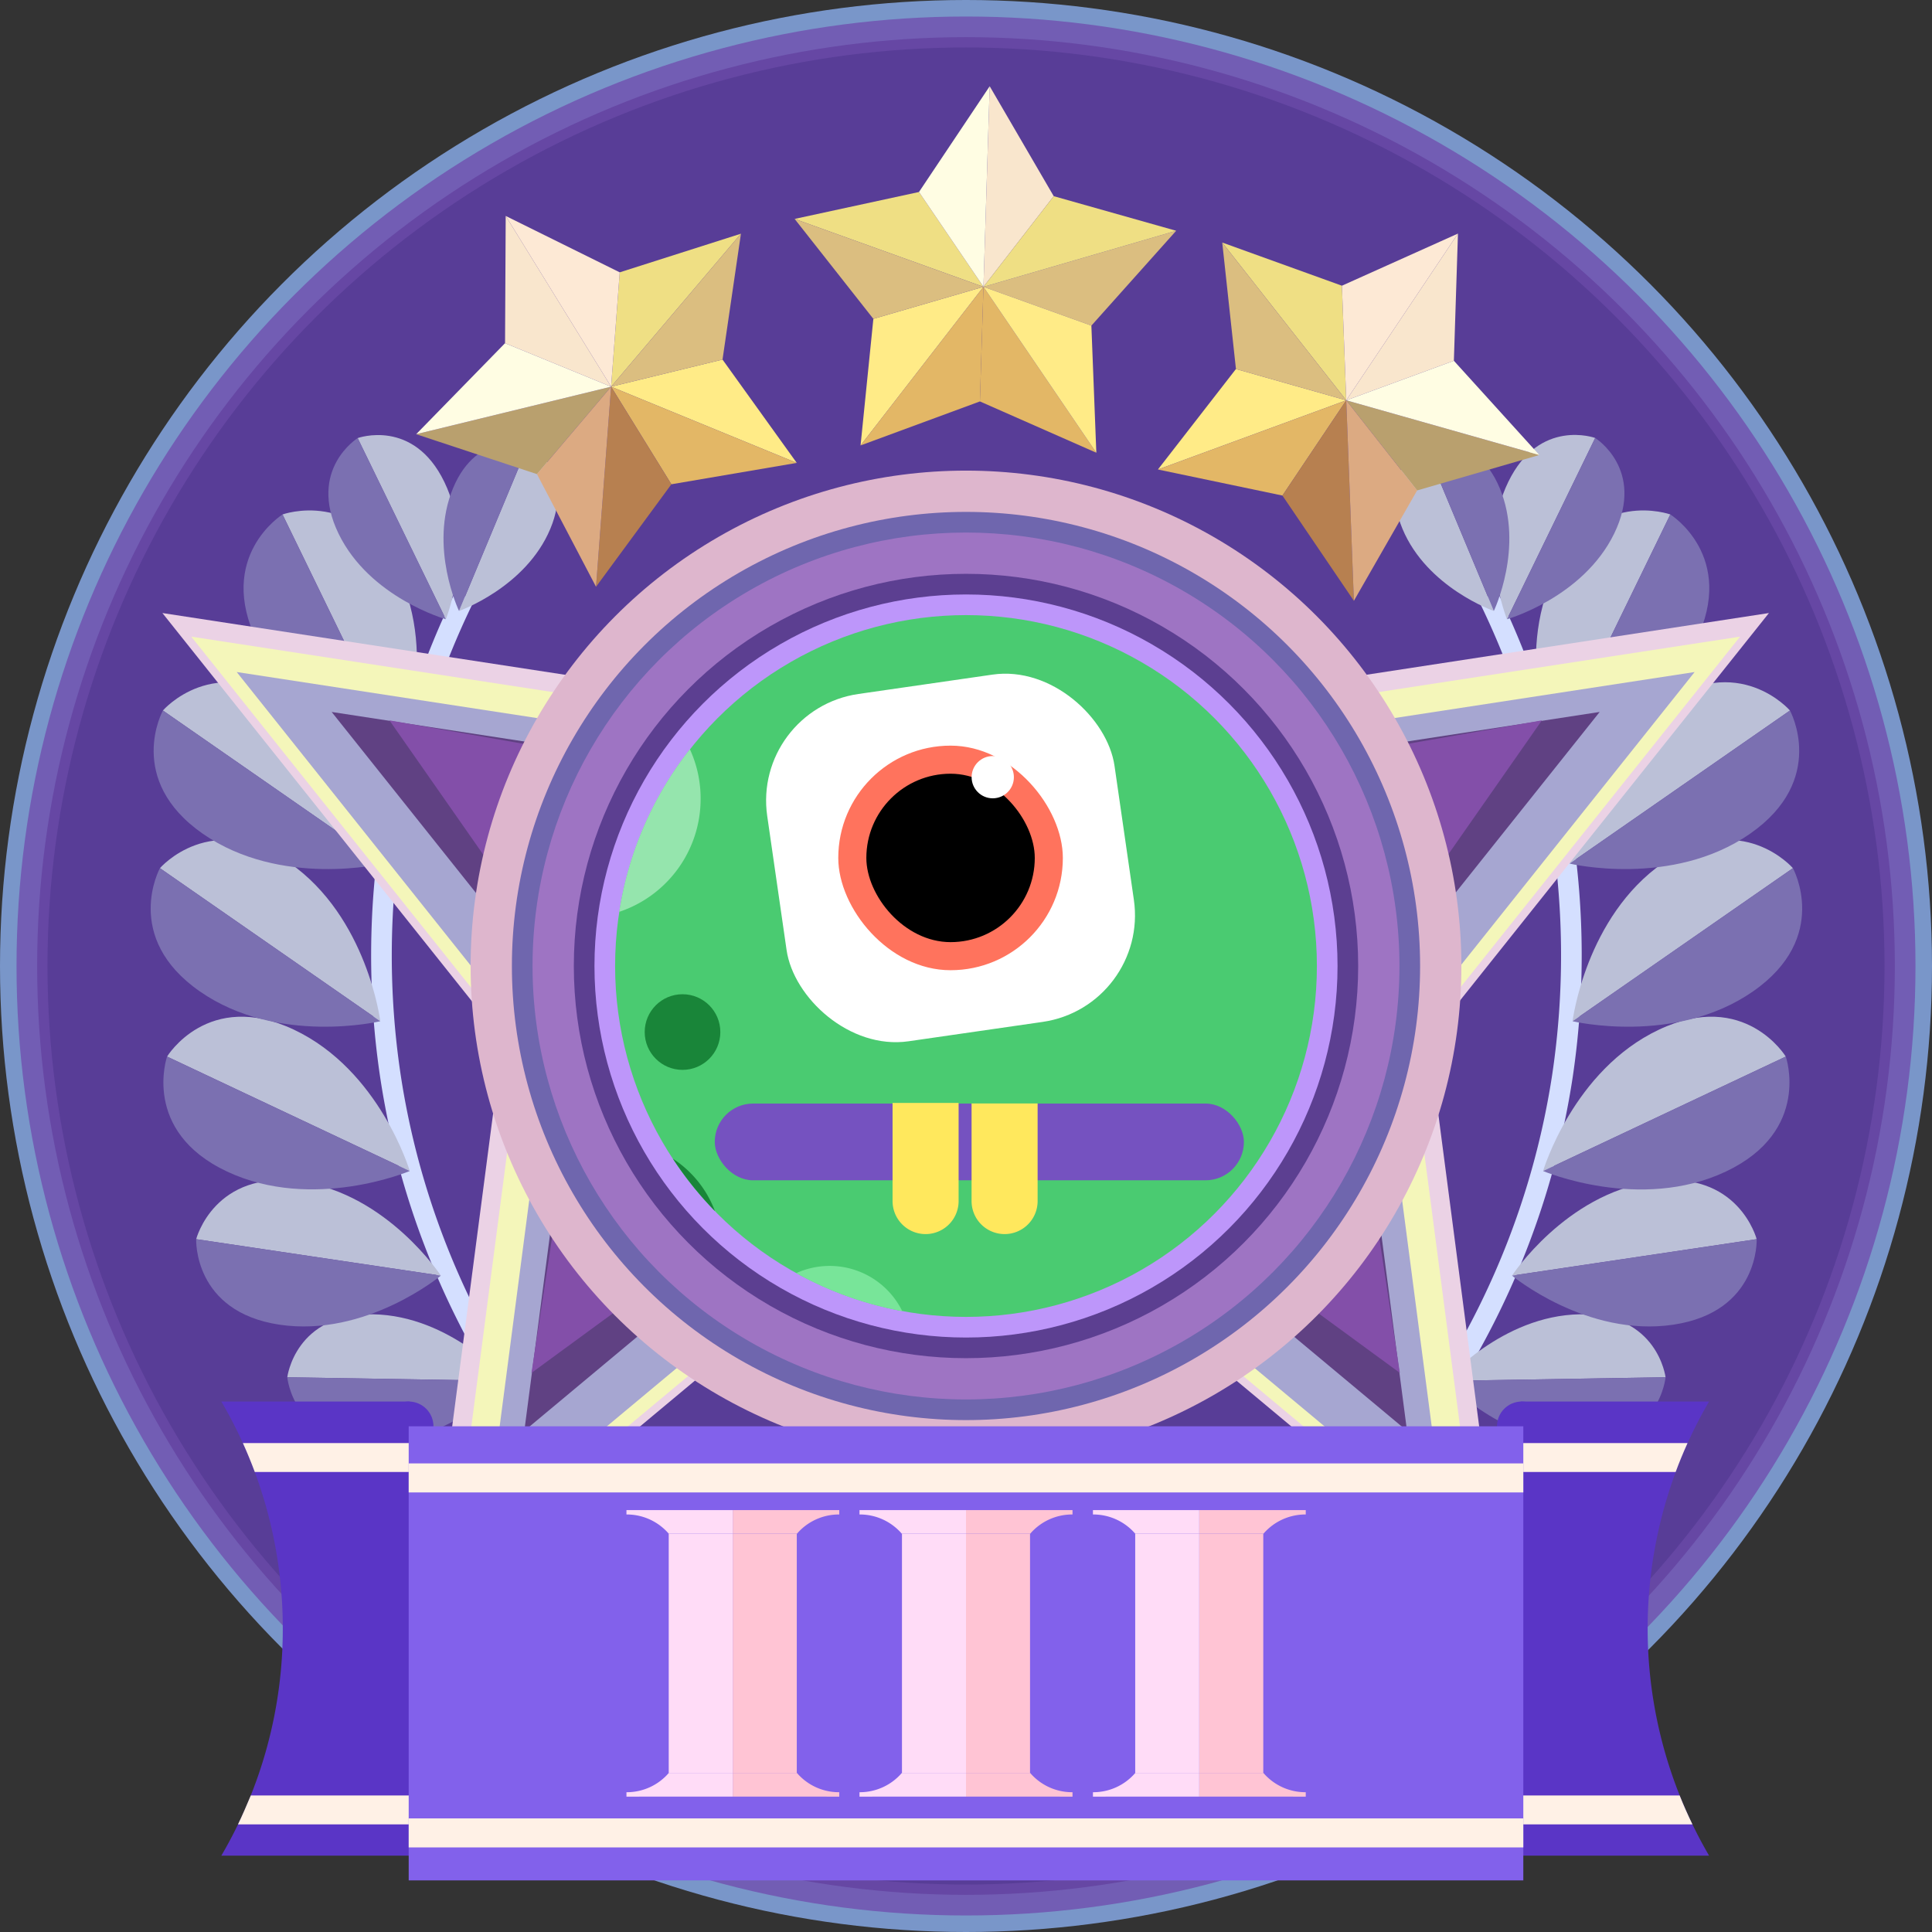 <svg xmlns="http://www.w3.org/2000/svg" viewBox="0 0 468 468"><rect x="0" y="0" width="468" height="468" fill="#333333" stroke="none"/><defs><style>.cls-1{fill:#7996c9;}.cls-2{fill:#725db4;}.cls-3{fill:#6647a4;}.cls-4{fill:#583d97;}.cls-5{fill:none;stroke:#d4dfff;stroke-miterlimit:10;stroke-width:5px;}.cls-6{fill:#bbc0d7;}.cls-7{fill:#7b70b1;}.cls-8{fill:#ebd2e5;}.cls-9{fill:#f4f6ba;}.cls-10{fill:#a6a6d1;}.cls-11{fill:#604183;}.cls-12{fill:#834fa9;}.cls-13{fill:#ffeb87;}.cls-14{fill:#e3b766;}.cls-15{fill:#efdf84;}.cls-16{fill:#dbbe80;}.cls-17{fill:#f9e6cd;}.cls-18{fill:#fde9d5;}.cls-19{fill:#b9a06e;}.cls-20{fill:#fffde3;}.cls-21{fill:#b78050;}.cls-22{fill:#dcaa82;}.cls-23{fill:#deb6cd;}.cls-24{fill:#6f66ae;}.cls-25{fill:#9e74c3;}.cls-26{fill:#5c3f91;}.cls-27{fill:#bd96fa;}.cls-28{fill:#5a35c6;}.cls-29{fill:#fff1e6;}.cls-30{fill:#4acb71;}.cls-31{fill:#fff;}.cls-32{fill:#ff735d;}.cls-33{fill:#7552c0;}.cls-34{fill:#ffe85d;}.cls-35{fill:#198539;}.cls-36{fill:#95e5ad;}.cls-37{fill:#78e599;}.cls-38{fill:#8261eb;}.cls-39{fill:#ffc4d4;}.cls-40{fill:#ffdcf7;}</style></defs><title>资源 5</title><g id="图层_2" data-name="图层 2"><g id="rank3"><circle class="cls-1" cx="234" cy="234" r="234"/><circle class="cls-2" cx="234" cy="234" r="230"/><circle class="cls-3" cx="234" cy="234" r="225"/><circle class="cls-4" cx="234" cy="234" r="222.5"/><g id="图层_15" data-name="图层 15"><g id="图层_16" data-name="图层 16"><path class="cls-5" d="M323.5,369.5c11.95-12,45.95-49.25,55-109a197.7,197.7,0,0,0-18-116"/><path class="cls-6" d="M350.13,334.5l53.33-.88s-1.9-15.56-20.77-15.25S350.13,334.5,350.13,334.5Z"/><path class="cls-7" d="M350.13,334.5l53.33-.88s-1.38,15.61-20.25,15.93S350.13,334.5,350.13,334.5Z"/><path class="cls-6" d="M366.26,309l59.27-8.83s-4.4-17-25.38-13.93S366.26,309,366.26,309Z"/><path class="cls-7" d="M366.26,309l59.27-8.83s.76,17.6-20.21,20.72S366.26,309,366.26,309Z"/><path class="cls-6" d="M373.79,283.66l58.79-27.72s-9.91-16.33-30.72-6.52S373.79,283.66,373.79,283.66Z"/><path class="cls-7" d="M373.79,283.66l58.79-27.72s6.29,18-14.51,27.85S373.79,283.66,373.79,283.66Z"/><path class="cls-6" d="M380.93,247.38l53.38-37.08s-12.48-14.46-31.37-1.34S380.93,247.38,380.93,247.38Z"/><path class="cls-7" d="M380.93,247.38l53.38-37.08s9.2,16.75-9.69,29.87S380.93,247.38,380.93,247.38Z"/><path class="cls-6" d="M380.21,209.19l53.38-37.08s-12.48-14.47-31.37-1.34S380.21,209.19,380.21,209.19Z"/><path class="cls-7" d="M380.21,209.19l53.38-37.08s9.2,16.74-9.69,29.87S380.21,209.19,380.21,209.19Z"/><path class="cls-6" d="M376.18,183.07l28.43-58.45s-18-6.51-28,14.17S376.18,183.07,376.18,183.07Z"/><path class="cls-7" d="M376.18,183.07l28.43-58.45s16.21,10.1,6.15,30.79S376.18,183.07,376.18,183.07Z"/><path class="cls-6" d="M365.05,150l21.36-43.91s-13.5-4.9-21.05,10.64S365.05,150,365.05,150Z"/><path class="cls-7" d="M365.05,150l21.36-43.91s12.17,7.59,4.62,23.13S365.05,150,365.05,150Z"/><path class="cls-6" d="M361.86,148l-16.81-40.32s-11.27,6.15-5.32,20.42S361.86,148,361.86,148Z"/><path class="cls-7" d="M361.86,148l-16.81-40.32s12.3-3.67,18.25,10.59S361.86,148,361.86,148Z"/><path class="cls-5" d="M149.55,369.5c-12-12-46-49.25-55-109a197.7,197.7,0,0,1,18-116"/><path class="cls-6" d="M122.92,334.5l-53.33-.88s1.9-15.56,20.77-15.25S122.92,334.5,122.92,334.5Z"/><path class="cls-7" d="M122.92,334.5l-53.33-.88S71,349.23,89.84,349.55,122.92,334.5,122.92,334.5Z"/><path class="cls-6" d="M106.79,309l-59.27-8.83s4.4-17,25.38-13.93S106.79,309,106.79,309Z"/><path class="cls-7" d="M106.79,309l-59.27-8.83s-.76,17.6,20.21,20.72S106.79,309,106.79,309Z"/><path class="cls-6" d="M99.26,283.66,40.47,255.94s9.91-16.33,30.72-6.52S99.26,283.66,99.26,283.66Z"/><path class="cls-7" d="M99.26,283.66,40.47,255.94S34.18,274,55,283.79,99.26,283.66,99.26,283.66Z"/><path class="cls-6" d="M92.12,247.38,38.74,210.3S51.22,195.84,70.11,209,92.12,247.38,92.12,247.38Z"/><path class="cls-7" d="M92.12,247.38,38.74,210.3s-9.2,16.75,9.69,29.87S92.12,247.38,92.12,247.38Z"/><path class="cls-6" d="M92.84,209.19,39.46,172.11s12.48-14.47,31.37-1.34S92.84,209.19,92.84,209.19Z"/><path class="cls-7" d="M92.84,209.19,39.46,172.11s-9.2,16.74,9.69,29.87S92.84,209.19,92.84,209.19Z"/><path class="cls-6" d="M96.87,183.07,68.44,124.62s18-6.51,28,14.17S96.87,183.07,96.87,183.07Z"/><path class="cls-7" d="M96.87,183.07,68.44,124.62s-16.21,10.1-6.15,30.79S96.87,183.07,96.87,183.07Z"/><path class="cls-6" d="M108,150,86.64,106.12s13.5-4.9,21,10.64S108,150,108,150Z"/><path class="cls-7" d="M108,150,86.64,106.12S74.47,113.71,82,129.25,108,150,108,150Z"/><path class="cls-6" d="M111.19,148,128,107.65s11.27,6.15,5.32,20.42S111.19,148,111.19,148Z"/><path class="cls-7" d="M111.19,148,128,107.65s-12.3-3.67-18.25,10.59S111.19,148,111.19,148Z"/></g><polygon class="cls-8" points="278.5 171.5 428.5 148.5 313.6 292.61 278.5 171.5"/><polygon class="cls-9" points="278.5 176.15 421.5 154.22 311.97 291.61 278.5 176.15"/><polygon class="cls-10" points="278.5 183.03 410.5 162.79 309.39 289.61 278.5 183.03"/><polygon class="cls-11" points="289.5 187.49 387.5 172.46 312.44 266.61 289.5 187.49"/><polygon class="cls-12" points="289.5 189.2 373.5 174.5 309.16 266.61 289.5 189.2"/><polygon class="cls-8" points="344.2 237.66 363.88 388.13 222.34 270.07 344.2 237.66"/><polygon class="cls-9" points="339.55 237.56 358.31 381.01 223.38 268.46 339.55 237.56"/><polygon class="cls-10" points="332.67 237.4 349.99 369.82 225.44 265.93 332.67 237.4"/><polygon class="cls-11" points="327.98 248.3 340.83 346.61 248.37 269.48 327.98 248.3"/><polygon class="cls-12" points="326.26 248.26 339.1 332.57 248.44 266.2 326.26 248.26"/><polygon class="cls-8" points="189.34 171.5 39.34 148.5 154.24 292.61 189.34 171.5"/><polygon class="cls-9" points="189.34 176.15 46.34 154.22 155.88 291.61 189.34 176.15"/><polygon class="cls-10" points="189.34 183.03 57.34 162.79 158.45 289.61 189.34 183.03"/><polygon class="cls-11" points="178.34 187.49 80.34 172.46 155.41 266.61 178.34 187.49"/><polygon class="cls-12" points="178.34 189.2 94.34 174.5 158.69 266.61 178.34 189.2"/><polygon class="cls-8" points="123.64 237.66 103.97 388.13 245.5 270.07 123.64 237.66"/><polygon class="cls-9" points="128.29 237.56 109.54 381.01 244.46 268.46 128.29 237.56"/><polygon class="cls-10" points="135.17 237.4 117.86 369.82 242.41 265.93 135.17 237.4"/><polygon class="cls-11" points="139.87 248.3 127.01 346.61 219.48 269.48 139.87 248.3"/><polygon class="cls-12" points="141.58 248.26 128.74 332.57 219.41 266.2 141.58 248.26"/></g><polygon class="cls-13" points="175.02 87.1 148.03 93.67 193 112.13 175.02 87.1"/><polygon class="cls-14" points="162.63 117.31 148.03 93.67 193 112.13 162.63 117.31"/><polygon class="cls-15" points="150.12 65.97 148.03 93.67 179.48 56.61 150.12 65.97"/><polygon class="cls-16" points="175.02 87.1 148.03 93.67 179.48 56.61 175.02 87.1"/><polygon class="cls-17" points="122.34 83.13 148.03 93.67 122.5 52.31 122.34 83.13"/><polygon class="cls-18" points="150.12 65.97 148.03 93.67 122.5 52.31 150.12 65.97"/><polygon class="cls-19" points="130.07 114.85 148.03 93.67 100.81 105.18 130.07 114.85"/><polygon class="cls-20" points="122.34 83.13 148.03 93.67 100.81 105.18 122.34 83.13"/><polygon class="cls-21" points="162.63 117.31 148.03 93.67 144.38 142.14 162.63 117.31"/><polygon class="cls-22" points="130.07 114.85 148.03 93.67 144.38 142.14 130.07 114.85"/><circle class="cls-23" cx="234" cy="234" r="120"/><circle class="cls-24" cx="234" cy="234" r="110"/><circle class="cls-25" cx="234" cy="234" r="105"/><circle class="cls-26" cx="234" cy="234" r="95"/><circle class="cls-27" cx="234" cy="234" r="90"/><circle class="cls-28" cx="99" cy="345.5" r="6"/><path class="cls-28" d="M53.62,339.5a108.56,108.56,0,0,1,14.88,55,108.56,108.56,0,0,1-14.88,55H99.27v-110Z"/><path class="cls-29" d="M60.75,434.93c-1,2.38-2,4.73-3.1,7H102v-7Z"/><path class="cls-29" d="M58.84,349.57q1.56,3.45,2.88,7h38.57v-7Z"/><circle class="cls-28" cx="368.62" cy="345.5" r="6"/><path class="cls-28" d="M414,339.5a109.09,109.09,0,0,0,0,110H368.35v-110Z"/><circle class="cls-30" cx="234" cy="234" r="85"/><rect class="cls-31" x="187.76" y="165.32" width="85" height="85" rx="26.1" transform="translate(-27.35 35.06) rotate(-8.22)"/><rect class="cls-32" x="203.06" y="180.62" width="54.4" height="54.4" rx="27.2"/><rect class="cls-33" x="173.14" y="267.32" width="128.18" height="18.59" rx="9.29"/><path class="cls-34" d="M224.21,298.94h0a8,8,0,0,1-8-8V267.17h16V291A8,8,0,0,1,224.21,298.94Z"/><path class="cls-34" d="M243.35,298.94h0a8,8,0,0,1-8-8V267.3h16V291A8,8,0,0,1,243.35,298.94Z"/><path class="cls-35" d="M173.19,293.38A26.09,26.09,0,0,0,163,280.68,85.16,85.16,0,0,0,173.19,293.38Z"/><circle class="cls-35" cx="165.33" cy="250" r="9.16"/><path class="cls-36" d="M169.72,193.5a28.68,28.68,0,0,0-2.6-12A84.59,84.59,0,0,0,150,220.88,28.87,28.87,0,0,0,169.72,193.5Z"/><path class="cls-37" d="M218.56,317.6a19.6,19.6,0,0,0-25.68-9.2A84.23,84.23,0,0,0,218.56,317.6Z"/><rect x="209.86" y="187.42" width="40.8" height="40.8" rx="20.4"/><circle class="cls-31" cx="240.48" cy="188.26" r="5.12"/><polygon class="cls-13" points="299.39 89.39 326.11 96.97 280.49 113.73 299.39 89.39"/><polygon class="cls-14" points="310.65 120.04 326.11 96.97 280.49 113.73 310.65 120.04"/><polygon class="cls-15" points="325.06 69.21 326.11 96.97 296.07 58.75 325.06 69.21"/><polygon class="cls-16" points="299.39 89.39 326.11 96.97 296.07 58.75 299.39 89.39"/><polygon class="cls-17" points="352.18 87.39 326.11 96.97 353.17 56.58 352.18 87.39"/><polygon class="cls-18" points="325.06 69.21 326.11 96.97 353.17 56.58 325.06 69.21"/><polygon class="cls-19" points="343.28 118.8 326.11 96.97 372.88 110.22 343.28 118.8"/><polygon class="cls-20" points="352.18 87.39 326.11 96.97 372.88 110.22 352.18 87.39"/><polygon class="cls-21" points="310.65 120.04 326.11 96.97 327.96 145.54 310.65 120.04"/><polygon class="cls-22" points="343.28 118.8 326.11 96.97 327.96 145.54 343.28 118.8"/><path class="cls-29" d="M406.87,434.93c.95,2.38,2,4.73,3.1,7H365.59v-7Z"/><path class="cls-29" d="M408.78,349.57q-1.56,3.45-2.88,7H367.33v-7Z"/><rect class="cls-38" x="99" y="345.5" width="270" height="110"/><rect class="cls-29" x="99" y="354.49" width="270" height="7.03"/><rect class="cls-29" x="99" y="440.48" width="270" height="7.03"/><polygon class="cls-13" points="211.56 77.24 238.23 69.48 208.46 107.9 211.56 77.24"/><polygon class="cls-14" points="237.37 97.24 238.23 69.48 208.46 107.9 237.37 97.24"/><polygon class="cls-15" points="222.61 46.51 238.23 69.48 192.49 53.03 222.61 46.51"/><polygon class="cls-16" points="211.56 77.24 238.23 69.48 192.49 53.03 211.56 77.24"/><polygon class="cls-17" points="255.25 47.52 238.23 69.48 239.74 20.89 255.25 47.52"/><polygon class="cls-20" points="222.61 46.51 238.23 69.48 239.74 20.89 222.61 46.51"/><polygon class="cls-16" points="264.37 78.88 238.23 69.48 284.91 55.9 264.37 78.88"/><polygon class="cls-15" points="255.25 47.52 238.23 69.48 284.91 55.9 255.25 47.52"/><polygon class="cls-14" points="237.37 97.24 238.23 69.48 265.57 109.67 237.37 97.24"/><polygon class="cls-13" points="264.37 78.88 238.23 69.48 265.57 109.67 264.37 78.88"/><rect class="cls-39" x="177.5" y="371.52" width="15.51" height="57.97"/><path class="cls-39" d="M177.5,365.8v5.72h15.55a13.41,13.41,0,0,1,10.17-4.66h.08V365.8Z"/><path class="cls-39" d="M177.5,435.2v-5.72h15.55a13.41,13.41,0,0,0,10.17,4.66h.08v1.07Z"/><rect class="cls-40" x="161.99" y="371.52" width="15.51" height="57.97"/><path class="cls-40" d="M177.5,365.8v5.72H162a13.41,13.41,0,0,0-10.17-4.66h-.08V365.8Z"/><path class="cls-40" d="M177.5,435.2v-5.72H162a13.41,13.41,0,0,1-10.17,4.66h-.08v1.07Z"/><rect class="cls-39" x="234" y="371.52" width="15.51" height="57.97"/><path class="cls-39" d="M234,365.8v5.72h15.55a13.41,13.41,0,0,1,10.17-4.66h.08V365.8Z"/><path class="cls-39" d="M234,435.2v-5.72h15.55a13.41,13.41,0,0,0,10.17,4.66h.08v1.07Z"/><rect class="cls-40" x="218.49" y="371.52" width="15.51" height="57.97"/><path class="cls-40" d="M234,365.8v5.72H218.45a13.41,13.41,0,0,0-10.17-4.66h-.08V365.8Z"/><path class="cls-40" d="M234,435.2v-5.72H218.45a13.41,13.41,0,0,1-10.17,4.66h-.08v1.07Z"/><rect class="cls-39" x="290.5" y="371.52" width="15.51" height="57.97"/><path class="cls-39" d="M290.5,365.8v5.72h15.55a13.41,13.41,0,0,1,10.17-4.66h.08V365.8Z"/><path class="cls-39" d="M290.5,435.2v-5.72h15.55a13.41,13.41,0,0,0,10.17,4.66h.08v1.07Z"/><rect class="cls-40" x="274.99" y="371.52" width="15.51" height="57.97"/><path class="cls-40" d="M290.5,365.8v5.72H275a13.41,13.41,0,0,0-10.17-4.66h-.08V365.8Z"/><path class="cls-40" d="M290.5,435.2v-5.72H275a13.41,13.41,0,0,1-10.17,4.66h-.08v1.07Z"/></g></g></svg>